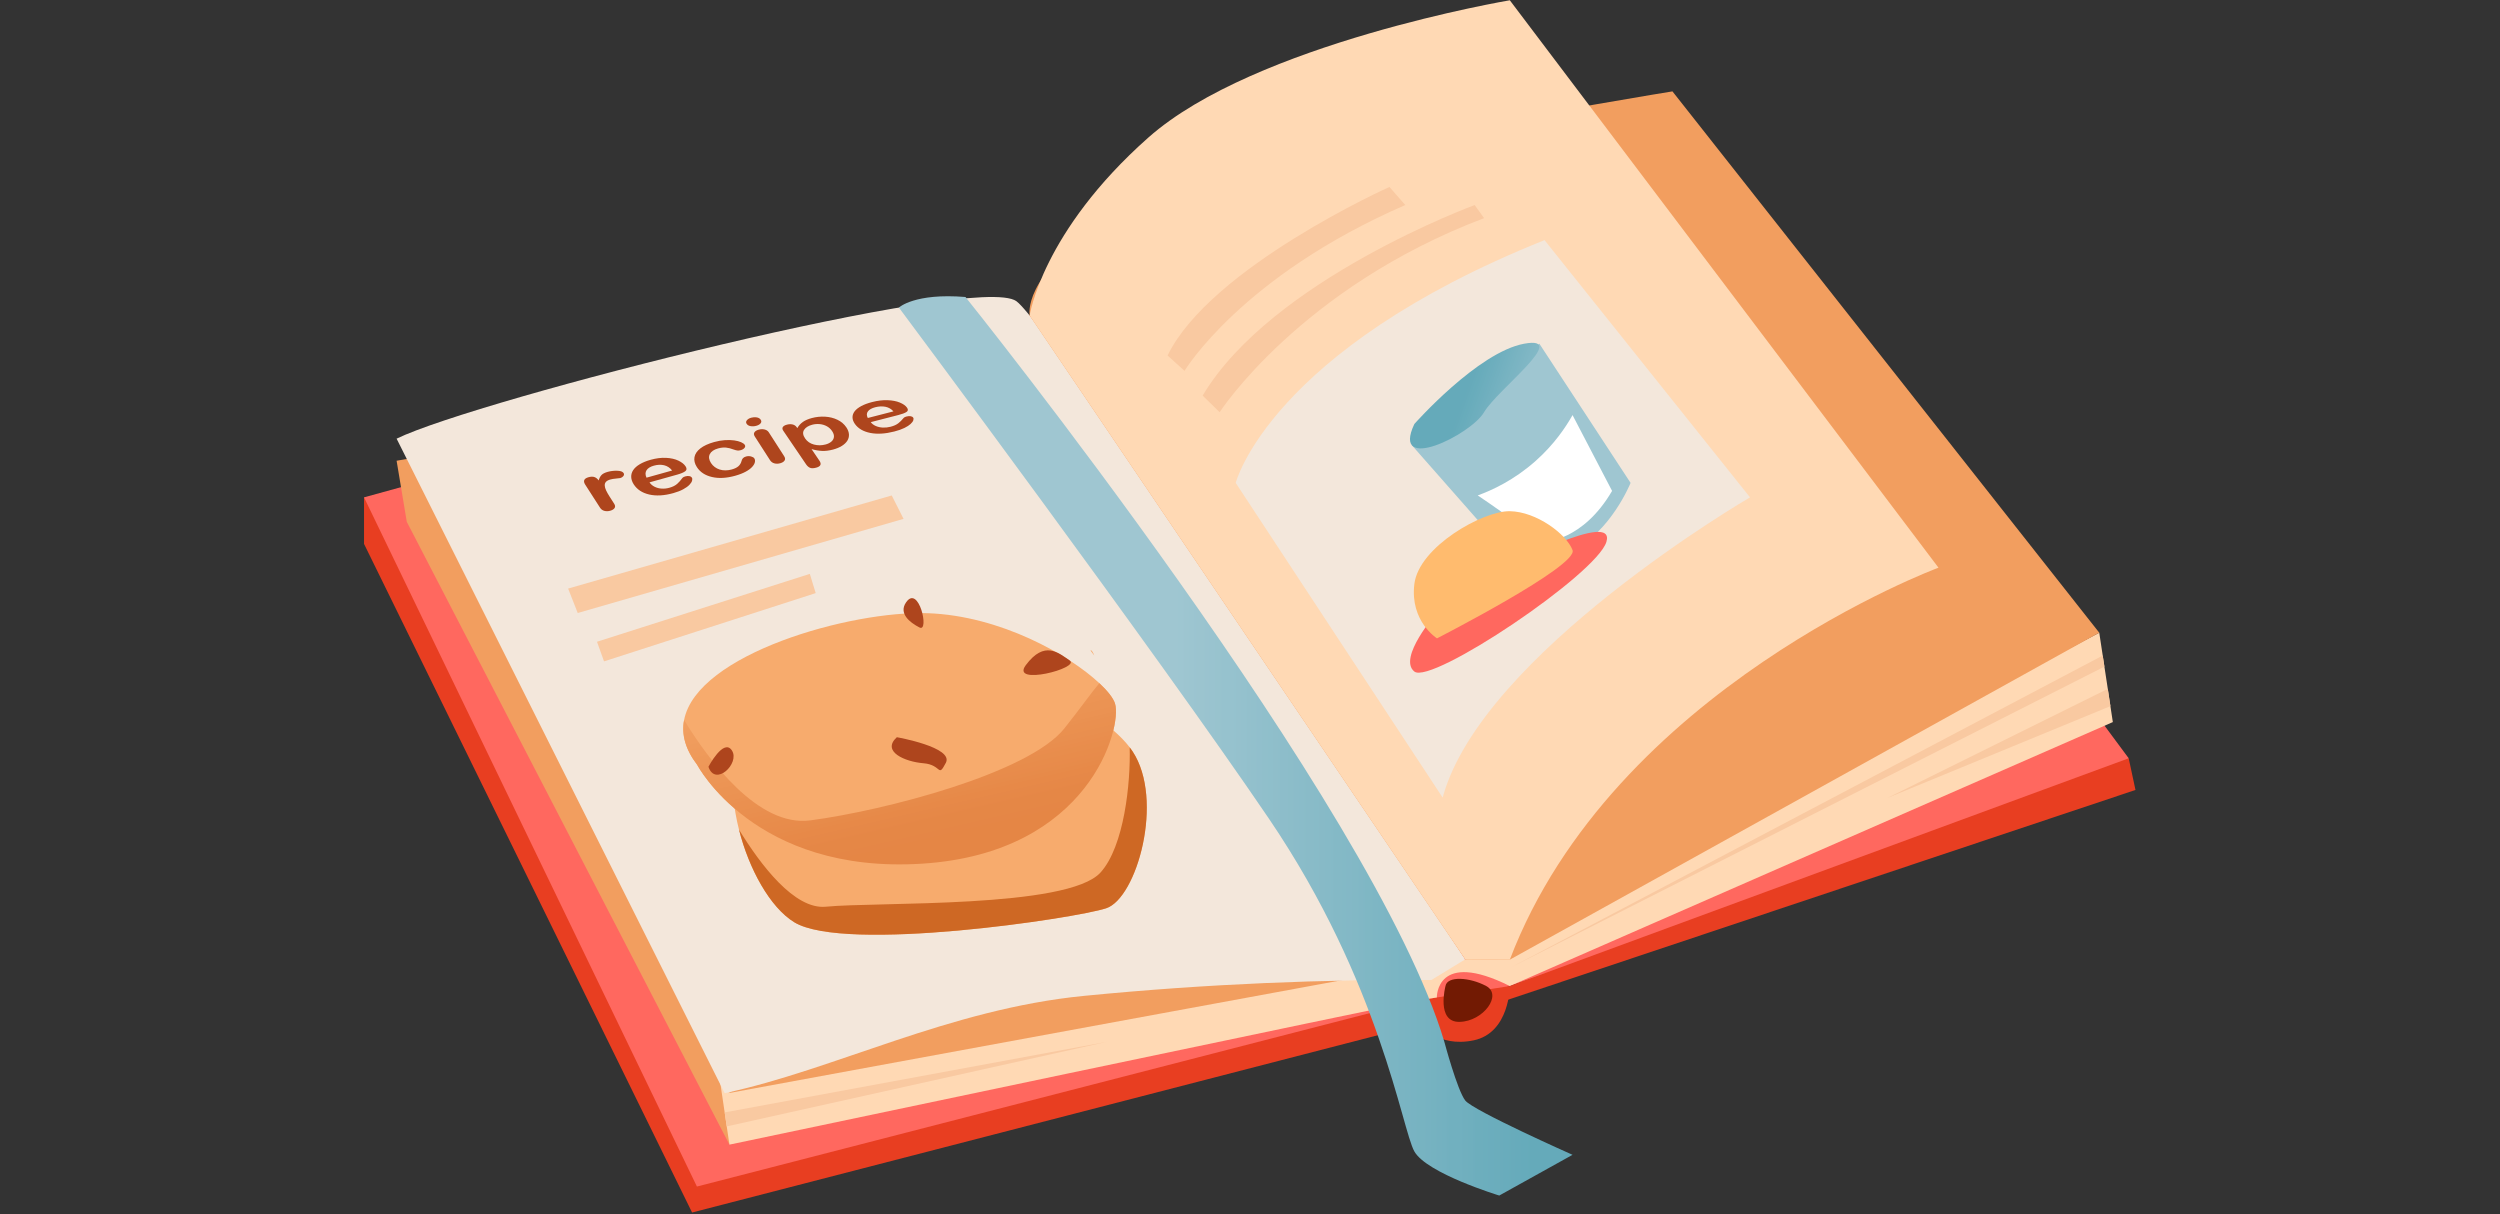 <svg xmlns="http://www.w3.org/2000/svg" xmlns:xlink="http://www.w3.org/1999/xlink" width="1050" zoomAndPan="magnify" viewBox="0 0 787.5 382.5" height="510" preserveAspectRatio="xMidYMid meet" version="1.0"><rect x="0" y="0" width="787.5" height="382.5" fill="#333333" stroke="none"/><defs><clipPath id="ef79d6abdb"><path d="M 114.668 156.633 L 447.73 156.633 L 447.73 381.941 L 114.668 381.941 Z M 114.668 156.633 " clip-rule="nonzero"/></clipPath><clipPath id="997e8b021e"><path d="M 114.668 100 L 448 100 L 448 374 L 114.668 374 Z M 114.668 100 " clip-rule="nonzero"/></clipPath><clipPath id="a40904ceb5"><path d="M 472.191 238.434 L 672.676 238.434 L 672.676 316 L 472.191 316 Z M 472.191 238.434 " clip-rule="nonzero"/></clipPath><clipPath id="bc2731e420"><path d="M 283.152 93.168 L 495.352 93.168 L 495.352 376.594 L 283.152 376.594 Z M 283.152 93.168 " clip-rule="nonzero"/></clipPath><clipPath id="7207362d71"><path d="M 304.125 93.555 C 304.125 93.555 433.039 254.102 454.969 328.176 C 454.969 328.176 459.047 343.453 461.555 346.66 C 464.062 349.867 495.352 363.766 495.352 363.766 L 472.266 376.594 C 472.266 376.594 449.441 369.645 445.52 362.695 C 441.598 355.746 434.91 309.773 399.738 257.922 C 364.57 206.07 283.152 96.883 283.152 96.883 C 283.152 96.883 288.078 92.227 304.125 93.555 Z M 304.125 93.555 " clip-rule="nonzero"/></clipPath><clipPath id="29554cc85f"><path d="M 304.125 93.555 C 304.125 93.555 433.039 254.102 454.969 328.176 C 454.969 328.176 459.047 343.453 461.555 346.66 C 464.062 349.867 495.352 363.766 495.352 363.766 L 472.266 376.594 C 472.266 376.594 449.441 369.645 445.52 362.695 C 441.598 355.746 434.91 309.773 399.738 257.922 C 364.57 206.07 283.152 96.883 283.152 96.883 C 283.152 96.883 288.078 92.227 304.125 93.555 " clip-rule="nonzero"/></clipPath><linearGradient x1="-0" gradientTransform="matrix(212.204, 0, 0, 212.066, 283.151, 234.955)" y1="0" x2="1" gradientUnits="userSpaceOnUse" y2="0" id="92520bf386"><stop stop-opacity="1" stop-color="rgb(62.399%, 77.599%, 81.999%)" offset="0"/><stop stop-opacity="1" stop-color="rgb(62.399%, 77.599%, 81.999%)" offset="0.25"/><stop stop-opacity="1" stop-color="rgb(62.399%, 77.599%, 81.999%)" offset="0.375"/><stop stop-opacity="1" stop-color="rgb(62.393%, 77.599%, 81.999%)" offset="0.406"/><stop stop-opacity="1" stop-color="rgb(62.192%, 77.597%, 81.998%)" offset="0.414"/><stop stop-opacity="1" stop-color="rgb(61.801%, 77.451%, 81.801%)" offset="0.422"/><stop stop-opacity="1" stop-color="rgb(61.411%, 77.301%, 81.602%)" offset="0.43"/><stop stop-opacity="1" stop-color="rgb(61.02%, 77.112%, 81.599%)" offset="0.438"/><stop stop-opacity="1" stop-color="rgb(60.803%, 76.904%, 81.4%)" offset="0.441"/><stop stop-opacity="1" stop-color="rgb(60.783%, 76.884%, 81.2%)" offset="0.445"/><stop stop-opacity="1" stop-color="rgb(60.588%, 76.692%, 81.2%)" offset="0.453"/><stop stop-opacity="1" stop-color="rgb(60.197%, 76.5%, 81.2%)" offset="0.461"/><stop stop-opacity="1" stop-color="rgb(59.807%, 76.5%, 81.006%)" offset="0.469"/><stop stop-opacity="1" stop-color="rgb(59.416%, 76.311%, 80.806%)" offset="0.477"/><stop stop-opacity="1" stop-color="rgb(59%, 76.1%, 80.789%)" offset="0.48"/><stop stop-opacity="1" stop-color="rgb(58.78%, 76.08%, 80.78%)" offset="0.484"/><stop stop-opacity="1" stop-color="rgb(58.589%, 75.89%, 80.589%)" offset="0.5"/><stop stop-opacity="1" stop-color="rgb(58.205%, 75.699%, 80.399%)" offset="0.508"/><stop stop-opacity="1" stop-color="rgb(57.814%, 75.508%, 80.208%)" offset="0.516"/><stop stop-opacity="1" stop-color="rgb(57.448%, 75.298%, 80.008%)" offset="0.523"/><stop stop-opacity="1" stop-color="rgb(57.082%, 75.089%, 79.993%)" offset="0.531"/><stop stop-opacity="1" stop-color="rgb(56.691%, 74.899%, 79.793%)" offset="0.539"/><stop stop-opacity="1" stop-color="rgb(56.3%, 74.899%, 79.599%)" offset="0.547"/><stop stop-opacity="1" stop-color="rgb(56.102%, 74.707%, 79.407%)" offset="0.555"/><stop stop-opacity="1" stop-color="rgb(55.911%, 74.507%, 79.207%)" offset="0.562"/><stop stop-opacity="1" stop-color="rgb(55.504%, 74.3%, 79.192%)" offset="0.566"/><stop stop-opacity="1" stop-color="rgb(55.284%, 74.1%, 79.184%)" offset="0.57"/><stop stop-opacity="1" stop-color="rgb(55.089%, 74.097%, 78.992%)" offset="0.578"/><stop stop-opacity="1" stop-color="rgb(54.698%, 73.898%, 78.799%)" offset="0.586"/><stop stop-opacity="1" stop-color="rgb(54.308%, 73.701%, 78.799%)" offset="0.594"/><stop stop-opacity="1" stop-color="rgb(53.917%, 73.7%, 78.61%)" offset="0.602"/><stop stop-opacity="1" stop-color="rgb(53.7%, 73.499%, 78.41%)" offset="0.605"/><stop stop-opacity="1" stop-color="rgb(53.68%, 73.299%, 78.4%)" offset="0.609"/><stop stop-opacity="1" stop-color="rgb(53.485%, 73.294%, 78.395%)" offset="0.617"/><stop stop-opacity="1" stop-color="rgb(53.094%, 73.094%, 78.195%)" offset="0.625"/><stop stop-opacity="1" stop-color="rgb(52.704%, 72.899%, 78%)" offset="0.633"/><stop stop-opacity="1" stop-color="rgb(52.361%, 72.899%, 78%)" offset="0.641"/><stop stop-opacity="1" stop-color="rgb(51.996%, 72.699%, 77.798%)" offset="0.645"/><stop stop-opacity="1" stop-color="rgb(51.778%, 72.499%, 77.599%)" offset="0.648"/><stop stop-opacity="1" stop-color="rgb(51.588%, 72.495%, 77.599%)" offset="0.656"/><stop stop-opacity="1" stop-color="rgb(51.398%, 72.343%, 77.597%)" offset="0.664"/><stop stop-opacity="1" stop-color="rgb(51.201%, 72.198%, 77.451%)" offset="0.672"/><stop stop-opacity="1" stop-color="rgb(50.81%, 72.006%, 77.301%)" offset="0.68"/><stop stop-opacity="1" stop-color="rgb(50.42%, 71.806%, 77.299%)" offset="0.688"/><stop stop-opacity="1" stop-color="rgb(50.003%, 71.791%, 77.1%)" offset="0.691"/><stop stop-opacity="1" stop-color="rgb(49.783%, 71.783%, 76.9%)" offset="0.695"/><stop stop-opacity="1" stop-color="rgb(49.588%, 71.591%, 76.9%)" offset="0.703"/><stop stop-opacity="1" stop-color="rgb(49.197%, 71.399%, 76.9%)" offset="0.711"/><stop stop-opacity="1" stop-color="rgb(49.001%, 71.205%, 76.706%)" offset="0.719"/><stop stop-opacity="1" stop-color="rgb(48.81%, 71.005%, 76.506%)" offset="0.727"/><stop stop-opacity="1" stop-color="rgb(48.401%, 70.99%, 76.489%)" offset="0.73"/><stop stop-opacity="1" stop-color="rgb(48.181%, 70.981%, 76.48%)" offset="0.734"/><stop stop-opacity="1" stop-color="rgb(47.986%, 70.79%, 76.289%)" offset="0.742"/><stop stop-opacity="1" stop-color="rgb(47.646%, 70.599%, 76.099%)" offset="0.75"/><stop stop-opacity="1" stop-color="rgb(47.304%, 70.404%, 76.099%)" offset="0.758"/><stop stop-opacity="1" stop-color="rgb(46.913%, 70.204%, 75.908%)" offset="0.766"/><stop stop-opacity="1" stop-color="rgb(46.698%, 70.189%, 75.708%)" offset="0.773"/><stop stop-opacity="1" stop-color="rgb(46.483%, 69.989%, 75.693%)" offset="0.781"/><stop stop-opacity="1" stop-color="rgb(46.092%, 69.798%, 75.493%)" offset="0.789"/><stop stop-opacity="1" stop-color="rgb(45.702%, 69.601%, 75.299%)" offset="0.797"/><stop stop-opacity="1" stop-color="rgb(45.311%, 69.402%, 75.299%)" offset="0.805"/><stop stop-opacity="1" stop-color="rgb(44.92%, 69.211%, 75.111%)" offset="0.812"/><stop stop-opacity="1" stop-color="rgb(44.511%, 69.011%, 74.911%)" offset="0.816"/><stop stop-opacity="1" stop-color="rgb(44.299%, 68.999%, 74.899%)" offset="0.82"/><stop stop-opacity="1" stop-color="rgb(44.296%, 68.996%, 74.896%)" offset="0.828"/><stop stop-opacity="1" stop-color="rgb(44.098%, 68.797%, 74.698%)" offset="0.836"/><stop stop-opacity="1" stop-color="rgb(43.707%, 68.6%, 74.501%)" offset="0.844"/><stop stop-opacity="1" stop-color="rgb(43.317%, 68.41%, 74.5%)" offset="0.852"/><stop stop-opacity="1" stop-color="rgb(42.903%, 68.21%, 74.3%)" offset="0.855"/><stop stop-opacity="1" stop-color="rgb(42.685%, 68.199%, 74.1%)" offset="0.859"/><stop stop-opacity="1" stop-color="rgb(42.537%, 68.195%, 74.1%)" offset="0.867"/><stop stop-opacity="1" stop-color="rgb(42.195%, 67.995%, 74.1%)" offset="0.875"/><stop stop-opacity="1" stop-color="rgb(42%, 67.799%, 73.904%)" offset="0.883"/><stop stop-opacity="1" stop-color="rgb(41.809%, 67.656%, 73.705%)" offset="0.891"/><stop stop-opacity="1" stop-color="rgb(41.397%, 67.496%, 73.688%)" offset="0.895"/><stop stop-opacity="1" stop-color="rgb(41.177%, 67.477%, 73.677%)" offset="0.898"/><stop stop-opacity="1" stop-color="rgb(40.982%, 67.288%, 73.488%)" offset="0.906"/><stop stop-opacity="1" stop-color="rgb(40.591%, 67.099%, 73.299%)" offset="0.914"/><stop stop-opacity="1" stop-color="rgb(40.201%, 67.099%, 73.299%)" offset="0.922"/><stop stop-opacity="1" stop-color="rgb(39.906%, 67.003%, 73.203%)" offset="0.93"/><stop stop-opacity="1" stop-color="rgb(39.709%, 66.809%, 73.01%)" offset="0.938"/><stop stop-opacity="1" stop-color="rgb(39.606%, 66.705%, 72.905%)" offset="1"/></linearGradient><clipPath id="f917453946"><path d="M 215 215 L 351.762 215 L 351.762 272.754 L 215 272.754 Z M 215 215 " clip-rule="nonzero"/></clipPath><clipPath id="2f2009a971"><path d="M 290.492 272.055 C 237.668 275.438 219.629 240.938 219.629 240.938 C 215.801 235.953 214.645 231.219 215.492 226.801 C 223.156 239.355 238.738 260.609 255.266 258.418 C 278.582 255.336 324.039 243.551 335.262 229.465 C 340.238 223.219 343.672 218.309 346.289 215.203 C 349.004 217.742 350.73 219.996 351.234 221.637 C 353.5 229.031 343.316 268.672 290.492 272.055 Z M 290.492 272.055 " clip-rule="nonzero"/></clipPath><clipPath id="edef9c08e3"><path d="M 290.492 272.055 C 237.668 275.438 219.629 240.938 219.629 240.938 C 215.801 235.953 214.645 231.219 215.492 226.801 C 223.156 239.355 238.738 260.609 255.266 258.418 C 278.582 255.336 324.039 243.551 335.262 229.465 C 340.238 223.219 343.672 218.309 346.289 215.203 C 349.004 217.742 350.73 219.996 351.234 221.637 C 353.5 229.031 343.316 268.672 290.492 272.055 " clip-rule="nonzero"/></clipPath><clipPath id="1bf373e225"><path d="M 346.328 184.488 L 201.305 218.312 L 221.82 306.152 L 366.844 272.328 Z M 346.328 184.488 " clip-rule="nonzero"/></clipPath><linearGradient x1="0.491" gradientTransform="matrix(31.182, 133.519, -133.606, 31.162, 261.948, 135.15)" y1="0" x2="1.126" gradientUnits="userSpaceOnUse" y2="0" id="4b597cfc54"><stop stop-opacity="1" stop-color="rgb(95.699%, 64.677%, 39.999%)" offset="0"/><stop stop-opacity="1" stop-color="rgb(95.699%, 64.488%, 39.999%)" offset="0.016"/><stop stop-opacity="1" stop-color="rgb(95.598%, 64.299%, 39.899%)" offset="0.023"/><stop stop-opacity="1" stop-color="rgb(95.398%, 64.297%, 39.697%)" offset="0.031"/><stop stop-opacity="1" stop-color="rgb(95.299%, 64.108%, 39.409%)" offset="0.047"/><stop stop-opacity="1" stop-color="rgb(95.299%, 63.731%, 39.209%)" offset="0.062"/><stop stop-opacity="1" stop-color="rgb(95.12%, 63.521%, 39.021%)" offset="0.078"/><stop stop-opacity="1" stop-color="rgb(94.92%, 63.332%, 38.652%)" offset="0.094"/><stop stop-opacity="1" stop-color="rgb(94.899%, 63.065%, 38.364%)" offset="0.102"/><stop stop-opacity="1" stop-color="rgb(94.899%, 62.866%, 38.165%)" offset="0.109"/><stop stop-opacity="1" stop-color="rgb(94.74%, 62.613%, 37.874%)" offset="0.125"/><stop stop-opacity="1" stop-color="rgb(94.54%, 62.286%, 37.532%)" offset="0.156"/><stop stop-opacity="1" stop-color="rgb(94.362%, 61.919%, 37.204%)" offset="0.172"/><stop stop-opacity="1" stop-color="rgb(94.162%, 61.662%, 36.838%)" offset="0.188"/><stop stop-opacity="1" stop-color="rgb(94.099%, 61.478%, 36.574%)" offset="0.203"/><stop stop-opacity="1" stop-color="rgb(93.985%, 61.163%, 36.385%)" offset="0.219"/><stop stop-opacity="1" stop-color="rgb(93.785%, 60.875%, 36.174%)" offset="0.227"/><stop stop-opacity="1" stop-color="rgb(93.7%, 60.68%, 35.979%)" offset="0.234"/><stop stop-opacity="1" stop-color="rgb(93.7%, 60.489%, 35.684%)" offset="0.25"/><stop stop-opacity="1" stop-color="rgb(93.607%, 60.306%, 35.301%)" offset="0.266"/><stop stop-opacity="1" stop-color="rgb(93.407%, 60.019%, 35.007%)" offset="0.281"/><stop stop-opacity="1" stop-color="rgb(93.3%, 59.724%, 34.9%)" offset="0.289"/><stop stop-opacity="1" stop-color="rgb(93.3%, 59.528%, 34.816%)" offset="0.297"/><stop stop-opacity="1" stop-color="rgb(93.228%, 59.315%, 34.544%)" offset="0.312"/><stop stop-opacity="1" stop-color="rgb(93.027%, 59.135%, 34.163%)" offset="0.328"/><stop stop-opacity="1" stop-color="rgb(92.899%, 58.971%, 33.87%)" offset="0.336"/><stop stop-opacity="1" stop-color="rgb(92.838%, 58.772%, 33.734%)" offset="0.344"/><stop stop-opacity="1" stop-color="rgb(92.638%, 58.537%, 33.646%)" offset="0.359"/><stop stop-opacity="1" stop-color="rgb(92.499%, 58.4%, 33.492%)" offset="0.367"/><stop stop-opacity="1" stop-color="rgb(92.499%, 58.348%, 33.293%)" offset="0.375"/><stop stop-opacity="1" stop-color="rgb(92.468%, 58.107%, 33.008%)" offset="0.391"/><stop stop-opacity="1" stop-color="rgb(92.319%, 57.736%, 32.637%)" offset="0.406"/><stop stop-opacity="1" stop-color="rgb(92.181%, 57.408%, 32.307%)" offset="0.438"/><stop stop-opacity="1" stop-color="rgb(91.982%, 57.074%, 31.973%)" offset="0.453"/><stop stop-opacity="1" stop-color="rgb(91.8%, 56.784%, 31.683%)" offset="0.461"/><stop stop-opacity="1" stop-color="rgb(91.8%, 56.59%, 31.482%)" offset="0.469"/><stop stop-opacity="1" stop-color="rgb(91.8%, 56.499%, 31.194%)" offset="0.484"/><stop stop-opacity="1" stop-color="rgb(91.702%, 56.401%, 31.003%)" offset="0.492"/><stop stop-opacity="1" stop-color="rgb(91.504%, 56.204%, 31%)" offset="0.5"/><stop stop-opacity="1" stop-color="rgb(91.4%, 55.914%, 30.812%)" offset="0.516"/><stop stop-opacity="1" stop-color="rgb(91.399%, 55.537%, 30.437%)" offset="0.531"/><stop stop-opacity="1" stop-color="rgb(91.324%, 55.324%, 30.15%)" offset="0.539"/><stop stop-opacity="1" stop-color="rgb(91.15%, 55.299%, 29.95%)" offset="0.547"/><stop stop-opacity="1" stop-color="rgb(91.023%, 55.135%, 29.659%)" offset="0.562"/><stop stop-opacity="1" stop-color="rgb(90.999%, 54.781%, 29.434%)" offset="0.578"/><stop stop-opacity="1" stop-color="rgb(90.846%, 54.546%, 29.247%)" offset="0.594"/><stop stop-opacity="1" stop-color="rgb(90.646%, 54.356%, 28.903%)" offset="0.609"/><stop stop-opacity="1" stop-color="rgb(90.599%, 54.115%, 28.615%)" offset="0.617"/><stop stop-opacity="1" stop-color="rgb(90.599%, 53.918%, 28.418%)" offset="0.625"/><stop stop-opacity="1" stop-color="rgb(90.465%, 53.625%, 28.258%)" offset="0.641"/><stop stop-opacity="1" stop-color="rgb(90.265%, 53.366%, 28.078%)" offset="0.656"/><stop stop-opacity="1" stop-color="rgb(90.08%, 53.181%, 27.789%)" offset="0.672"/><stop stop-opacity="1" stop-color="rgb(89.88%, 52.925%, 27.505%)" offset="0.688"/><stop stop-opacity="1" stop-color="rgb(89.799%, 52.643%, 27.243%)" offset="0.75"/><stop stop-opacity="1" stop-color="rgb(89.799%, 52.499%, 27.1%)" offset="1"/></linearGradient><clipPath id="fdcd719641"><path d="M 444.438 108.211 L 514 108.211 L 514 179 L 444.438 179 Z M 444.438 108.211 " clip-rule="nonzero"/></clipPath><clipPath id="fe8a107cfe"><path d="M 513.633 152.113 C 513.633 152.113 507.387 167.582 495.355 173.281 C 483.32 178.988 478.684 178.805 478.684 178.805 L 463.422 161.473 L 444.75 140.262 L 475.594 114.836 L 484.902 108.266 L 503.203 136.195 Z M 513.633 152.113 " clip-rule="nonzero"/></clipPath><clipPath id="fdb39ac4e3"><path d="M 513.633 152.113 C 513.633 152.113 507.387 167.582 495.355 173.281 C 483.32 178.988 478.684 178.805 478.684 178.805 L 463.422 161.473 L 444.75 140.262 L 475.594 114.836 L 484.902 108.266 L 503.203 136.195 L 513.633 152.113 " clip-rule="nonzero"/></clipPath><clipPath id="780d295de3"><path d="M 444 107.742 L 485 107.742 L 485 141.59 L 444 141.59 Z M 444 107.742 " clip-rule="nonzero"/></clipPath><clipPath id="adf4a95ef0"><path d="M 445.52 133.562 C 445.52 133.562 465.488 110.965 480.109 108.27 C 494.73 105.574 471.625 122.75 467.484 129.844 C 463.352 136.934 438.031 149.438 445.52 133.562 Z M 445.52 133.562 " clip-rule="nonzero"/></clipPath><clipPath id="9c4e358d9d"><path d="M 445.52 133.562 C 445.52 133.562 465.488 110.965 480.109 108.27 C 494.73 105.574 471.625 122.75 467.484 129.844 C 463.352 136.934 438.031 149.438 445.52 133.562 " clip-rule="nonzero"/></clipPath><clipPath id="3560e2f0f3"><path d="M 488.379 167.305 L 508.57 110.484 L 444.379 87.703 L 424.188 144.523 Z M 488.379 167.305 " clip-rule="nonzero"/></clipPath><linearGradient x1="0.478" gradientTransform="matrix(-57.235, -20.313, 20.326, -57.198, 515.825, 142.637)" y1="0" x2="1.307" gradientUnits="userSpaceOnUse" y2="0" id="a4ccc79c71"><stop stop-opacity="1" stop-color="rgb(59.398%, 76.099%, 80.8%)" offset="0"/><stop stop-opacity="1" stop-color="rgb(59.253%, 76.053%, 80.754%)" offset="0.008"/><stop stop-opacity="1" stop-color="rgb(58.965%, 75.864%, 80.563%)" offset="0.016"/><stop stop-opacity="1" stop-color="rgb(58.675%, 75.71%, 80.409%)" offset="0.023"/><stop stop-opacity="1" stop-color="rgb(58.376%, 75.699%, 80.399%)" offset="0.031"/><stop stop-opacity="1" stop-color="rgb(58.061%, 75.65%, 80.351%)" offset="0.039"/><stop stop-opacity="1" stop-color="rgb(57.759%, 75.458%, 80.159%)" offset="0.047"/><stop stop-opacity="1" stop-color="rgb(57.504%, 75.307%, 80.006%)" offset="0.055"/><stop stop-opacity="1" stop-color="rgb(57.265%, 75.218%, 79.918%)" offset="0.062"/><stop stop-opacity="1" stop-color="rgb(56.992%, 75.018%, 79.718%)" offset="0.07"/><stop stop-opacity="1" stop-color="rgb(56.703%, 74.899%, 79.599%)" offset="0.078"/><stop stop-opacity="1" stop-color="rgb(56.398%, 74.768%, 79.599%)" offset="0.086"/><stop stop-opacity="1" stop-color="rgb(56.084%, 74.568%, 79.515%)" offset="0.094"/><stop stop-opacity="1" stop-color="rgb(55.786%, 74.471%, 79.315%)" offset="0.102"/><stop stop-opacity="1" stop-color="rgb(55.498%, 74.298%, 79.199%)" offset="0.109"/><stop stop-opacity="1" stop-color="rgb(55.209%, 74.126%, 79.082%)" offset="0.117"/><stop stop-opacity="1" stop-color="rgb(54.919%, 74.037%, 78.882%)" offset="0.125"/><stop stop-opacity="1" stop-color="rgb(54.631%, 73.837%, 78.799%)" offset="0.133"/><stop stop-opacity="1" stop-color="rgb(54.32%, 73.7%, 78.799%)" offset="0.141"/><stop stop-opacity="1" stop-color="rgb(54.007%, 73.579%, 78.679%)" offset="0.148"/><stop stop-opacity="1" stop-color="rgb(53.714%, 73.38%, 78.479%)" offset="0.156"/><stop stop-opacity="1" stop-color="rgb(53.426%, 73.289%, 78.4%)" offset="0.164"/><stop stop-opacity="1" stop-color="rgb(53.137%, 73.137%, 78.4%)" offset="0.172"/><stop stop-opacity="1" stop-color="rgb(52.849%, 72.946%, 78.302%)" offset="0.18"/><stop stop-opacity="1" stop-color="rgb(52.57%, 72.899%, 78.102%)" offset="0.188"/><stop stop-opacity="1" stop-color="rgb(52.328%, 72.899%, 78%)" offset="0.195"/><stop stop-opacity="1" stop-color="rgb(52.06%, 72.749%, 77.85%)" offset="0.203"/><stop stop-opacity="1" stop-color="rgb(51.749%, 72.549%, 77.649%)" offset="0.211"/><stop stop-opacity="1" stop-color="rgb(51.454%, 72.466%, 77.599%)" offset="0.219"/><stop stop-opacity="1" stop-color="rgb(51.166%, 72.324%, 77.599%)" offset="0.227"/><stop stop-opacity="1" stop-color="rgb(50.876%, 72.206%, 77.498%)" offset="0.234"/><stop stop-opacity="1" stop-color="rgb(50.587%, 72.121%, 77.348%)" offset="0.242"/><stop stop-opacity="1" stop-color="rgb(50.296%, 71.921%, 77.299%)" offset="0.25"/><stop stop-opacity="1" stop-color="rgb(49.973%, 71.663%, 77.162%)" offset="0.266"/><stop stop-opacity="1" stop-color="rgb(49.718%, 71.463%, 76.962%)" offset="0.273"/><stop stop-opacity="1" stop-color="rgb(49.493%, 71.373%, 76.874%)" offset="0.281"/><stop stop-opacity="1" stop-color="rgb(49.205%, 71.204%, 76.704%)" offset="0.289"/><stop stop-opacity="1" stop-color="rgb(48.915%, 71.03%, 76.53%)" offset="0.297"/><stop stop-opacity="1" stop-color="rgb(48.619%, 70.932%, 76.5%)" offset="0.305"/><stop stop-opacity="1" stop-color="rgb(48.305%, 70.732%, 76.471%)" offset="0.312"/><stop stop-opacity="1" stop-color="rgb(48%, 70.599%, 76.299%)" offset="0.32"/><stop stop-opacity="1" stop-color="rgb(47.739%, 70.599%, 76.126%)" offset="0.328"/><stop stop-opacity="1" stop-color="rgb(47.501%, 70.538%, 76.038%)" offset="0.336"/><stop stop-opacity="1" stop-color="rgb(47.232%, 70.338%, 75.838%)" offset="0.344"/><stop stop-opacity="1" stop-color="rgb(46.944%, 70.2%, 75.699%)" offset="0.352"/><stop stop-opacity="1" stop-color="rgb(46.655%, 70.105%, 75.699%)" offset="0.359"/><stop stop-opacity="1" stop-color="rgb(46.361%, 69.905%, 75.655%)" offset="0.367"/><stop stop-opacity="1" stop-color="rgb(46.046%, 69.791%, 75.455%)" offset="0.375"/><stop stop-opacity="1" stop-color="rgb(45.738%, 69.638%, 75.299%)" offset="0.383"/><stop stop-opacity="1" stop-color="rgb(45.45%, 69.446%, 75.299%)" offset="0.391"/><stop stop-opacity="1" stop-color="rgb(45.16%, 69.357%, 75.258%)" offset="0.398"/><stop stop-opacity="1" stop-color="rgb(44.872%, 69.171%, 75.072%)" offset="0.406"/><stop stop-opacity="1" stop-color="rgb(44.583%, 69.012%, 74.913%)" offset="0.414"/><stop stop-opacity="1" stop-color="rgb(44.284%, 68.913%, 74.814%)" offset="0.422"/><stop stop-opacity="1" stop-color="rgb(43.97%, 68.713%, 74.614%)" offset="0.43"/><stop stop-opacity="1" stop-color="rgb(43.666%, 68.599%, 74.5%)" offset="0.438"/><stop stop-opacity="1" stop-color="rgb(43.378%, 68.466%, 74.5%)" offset="0.445"/><stop stop-opacity="1" stop-color="rgb(43.089%, 68.266%, 74.422%)" offset="0.453"/><stop stop-opacity="1" stop-color="rgb(42.805%, 68.199%, 74.222%)" offset="0.461"/><stop stop-opacity="1" stop-color="rgb(42.558%, 68.199%, 74.1%)" offset="0.469"/><stop stop-opacity="1" stop-color="rgb(42.297%, 68.073%, 73.973%)" offset="0.477"/><stop stop-opacity="1" stop-color="rgb(41.992%, 67.873%, 73.773%)" offset="0.484"/><stop stop-opacity="1" stop-color="rgb(41.695%, 67.781%, 73.7%)" offset="0.492"/><stop stop-opacity="1" stop-color="rgb(41.406%, 67.654%, 73.7%)" offset="0.5"/><stop stop-opacity="1" stop-color="rgb(41.116%, 67.522%, 73.586%)" offset="0.508"/><stop stop-opacity="1" stop-color="rgb(40.828%, 67.441%, 73.386%)" offset="0.516"/><stop stop-opacity="1" stop-color="rgb(40.541%, 67.241%, 73.299%)" offset="0.531"/><stop stop-opacity="1" stop-color="rgb(40.295%, 66.995%, 73.195%)" offset="0.539"/><stop stop-opacity="1" stop-color="rgb(40.034%, 66.795%, 72.995%)" offset="0.547"/><stop stop-opacity="1" stop-color="rgb(39.738%, 66.699%, 72.899%)" offset="0.562"/><stop stop-opacity="1" stop-color="rgb(39.6%, 66.699%, 72.899%)" offset="0.625"/><stop stop-opacity="1" stop-color="rgb(39.6%, 66.699%, 72.899%)" offset="0.75"/><stop stop-opacity="1" stop-color="rgb(39.6%, 66.699%, 72.899%)" offset="1"/></linearGradient></defs><path fill="#ff685f" d="M 663.051 246.34 L 670.539 238.855 L 521.832 38.219 L 320.172 100.68 L 450.691 319.391 L 475.594 310.605 L 663.051 246.34 " fill-opacity="1" fill-rule="nonzero"/><g clip-path="url(#ef79d6abdb)"><path fill="#e83e21" d="M 114.668 156.664 L 114.668 171.324 L 218.004 381.941 L 447.516 322.605 L 447.516 314.996 L 114.668 156.664 " fill-opacity="1" fill-rule="nonzero"/></g><g clip-path="url(#997e8b021e)"><path fill="#ff685f" d="M 219.531 373.762 L 447.516 314.996 L 317.953 100.68 L 114.668 156.664 L 219.531 373.762 " fill-opacity="1" fill-rule="nonzero"/></g><path fill="#f29e5f" d="M 143.117 141.922 L 124.93 145.133 L 128.141 164.375 L 229.773 360.559 L 232.98 328.176 L 143.117 141.922 " fill-opacity="1" fill-rule="nonzero"/><path fill="#e83e21" d="M 447.516 320.824 L 447.516 322.605 C 447.516 322.605 452.77 330.086 464.184 327.711 C 475.594 325.336 475.594 310.605 475.594 310.605 L 447.516 314.996 L 447.516 320.824 " fill-opacity="1" fill-rule="nonzero"/><path fill="#ffd9b4" d="M 225.492 331.691 L 229.773 360.559 C 229.773 360.559 442.43 315.793 447.516 314.996 C 452.602 314.199 452.602 314.199 452.602 314.199 C 452.602 314.199 452.293 298.965 475.594 310.605 L 665.543 227.453 L 661.266 199.301 L 467.984 300.867 C 467.984 300.867 464.418 301.488 460.719 302.379 C 456.105 303.492 453.004 305.328 452.652 305.496 C 438.023 312.652 347.691 291.125 347.691 291.125 C 322.691 285.168 283.766 287.902 225.492 331.691 " fill-opacity="1" fill-rule="nonzero"/><g clip-path="url(#a40904ceb5)"><path fill="#e83e21" d="M 472.266 315.832 L 475.594 310.605 L 670.539 238.855 L 672.676 248.836 L 472.266 315.832 " fill-opacity="1" fill-rule="nonzero"/></g><path fill="#f29e5f" d="M 229.418 344.344 L 426.961 307.973 C 426.961 307.973 338.945 311.617 337.316 310.605 C 335.684 309.598 272.922 318.676 271.676 319.391 C 270.426 320.109 229.418 344.344 229.418 344.344 " fill-opacity="1" fill-rule="nonzero"/><path fill="#f3e7db" d="M 461.555 302.184 C 461.555 302.184 332.477 103.969 320.172 94.883 C 307.871 85.793 150.074 125.887 124.93 138.18 L 228.27 344.344 C 262.844 336.977 298.91 317.875 341.508 313.695 C 381.004 309.82 417.664 308.484 450.867 308.707 C 454.43 306.531 457.992 304.355 461.555 302.184 " fill-opacity="1" fill-rule="nonzero"/><path fill="#f29e5f" d="M 324.348 99.387 C 324.348 99.387 321.777 87.02 347.453 70.281 C 373.129 53.543 526.824 28.785 526.824 28.785 L 661.266 199.301 L 475.594 302.293 L 461.555 302.184 L 324.348 99.387 " fill-opacity="1" fill-rule="nonzero"/><path fill="#ffd9b4" d="M 324.348 99.387 C 324.348 99.387 328.195 73.047 361.719 43.34 C 395.238 13.629 475.594 0.086 475.594 0.086 L 610.625 178.82 C 610.625 178.82 508.164 216.762 475.594 302.293 L 461.555 302.184 L 324.348 99.387 " fill-opacity="1" fill-rule="nonzero"/><g clip-path="url(#bc2731e420)"><g clip-path="url(#7207362d71)"><g clip-path="url(#29554cc85f)"><path fill="url(#92520bf386)" d="M 283.152 93.168 L 283.152 376.594 L 495.352 376.594 L 495.352 93.168 Z M 283.152 93.168 " fill-rule="nonzero"/></g></g></g><path fill="#f7ab6d" d="M 348.449 286.105 C 338.797 289.289 266.113 300.203 250.207 290.516 C 242.535 285.844 235.895 273.656 232.777 261.32 C 229.422 248.09 230.121 234.684 237.922 230.195 C 237.922 230.195 266.262 211.855 287.129 208.73 C 307.406 205.691 344.523 220.566 355.844 235.398 C 356.18 235.832 356.48 236.266 356.77 236.695 C 366.824 251.949 358.105 282.914 348.449 286.105 " fill-opacity="1" fill-rule="nonzero"/><path fill="#f7ab6d" d="M 344.695 206.492 C 343.691 205.25 343.27 204.613 343.707 204.848 C 344.008 205.008 344.344 205.586 344.695 206.492 " fill-opacity="1" fill-rule="nonzero"/><path fill="#ce6824" d="M 348.449 286.105 C 338.797 289.289 266.113 300.203 250.207 290.516 C 242.535 285.844 235.895 273.656 232.777 261.32 C 239.547 272.387 250.27 286.598 260.152 285.613 C 276.207 284.023 336.324 286.246 346.66 274.844 C 354.137 266.598 356.172 246.547 355.844 235.398 C 356.18 235.832 356.48 236.266 356.77 236.695 C 366.824 251.949 358.105 282.914 348.449 286.105 " fill-opacity="1" fill-rule="nonzero"/><path fill="#f7ab6d" d="M 290.492 272.055 C 237.668 275.438 219.629 240.938 219.629 240.938 C 215.801 235.953 214.645 231.219 215.492 226.801 C 219.484 205.977 268.078 192.258 292.34 193.16 C 315.223 194.008 336.781 206.305 346.289 215.203 C 349.004 217.742 350.73 219.996 351.234 221.637 C 353.5 229.031 343.316 268.672 290.492 272.055 " fill-opacity="1" fill-rule="nonzero"/><g clip-path="url(#f917453946)"><g clip-path="url(#2f2009a971)"><g clip-path="url(#edef9c08e3)"><g clip-path="url(#1bf373e225)"><path fill="url(#4b597cfc54)" d="M 344.691 184.922 L 202.121 218.176 L 221.941 303.035 L 364.508 269.781 Z M 344.691 184.922 " fill-rule="nonzero"/></g></g></g></g><path fill="#ae451d" d="M 223.156 241.535 C 223.156 241.535 227.969 232.375 230.562 236.41 C 233.156 240.453 225.324 247.953 223.156 241.535 " fill-opacity="1" fill-rule="nonzero"/><path fill="#ae451d" d="M 282.504 232.223 C 282.504 232.223 300.516 235.391 297.941 240.289 C 295.367 245.188 296.727 240.895 290.879 240.422 C 285.027 239.945 277.57 236.715 282.504 232.223 " fill-opacity="1" fill-rule="nonzero"/><path fill="#ae451d" d="M 323.109 209.547 C 329 201.621 333.422 205.629 336.938 208.039 C 340.453 210.449 318.199 216.164 323.109 209.547 " fill-opacity="1" fill-rule="nonzero"/><path fill="#ae451d" d="M 285.383 189.789 C 289.402 183.832 292.871 199.305 289.641 197.656 C 286.414 196.004 283.082 193.191 285.383 189.789 " fill-opacity="1" fill-rule="nonzero"/><path fill="#f3e7db" d="M 389.25 152.113 C 389.25 152.113 399.875 110.383 486.527 75.637 L 551.254 156.664 C 551.254 156.664 466.754 205.809 454.434 251.242 L 389.25 152.113 " fill-opacity="1" fill-rule="nonzero"/><path fill="#ae451d" d="M 192.066 156.5 L 193.461 158.672 C 193.801 159.199 193.844 159.656 193.59 160.039 C 193.332 160.418 192.879 160.699 192.227 160.883 C 191.586 161.062 190.973 161.078 190.387 160.926 C 189.805 160.773 189.344 160.438 189.008 159.918 L 184.355 152.676 C 183.605 151.508 183.949 150.723 185.398 150.316 C 186.137 150.113 186.758 150.102 187.262 150.281 C 187.762 150.461 188.203 150.816 188.578 151.34 C 188.766 150.66 189.055 150.102 189.438 149.672 C 189.824 149.242 190.484 148.898 191.418 148.637 C 192.355 148.375 193.352 148.258 194.406 148.285 C 195.465 148.312 196.137 148.551 196.426 149 C 196.629 149.316 196.613 149.633 196.371 149.945 C 196.129 150.254 195.785 150.473 195.352 150.594 C 195.191 150.637 194.758 150.691 194.055 150.746 C 193.355 150.805 192.766 150.902 192.285 151.035 C 191.633 151.215 191.164 151.465 190.879 151.781 C 190.598 152.098 190.469 152.484 190.492 152.941 C 190.516 153.398 190.66 153.91 190.922 154.477 C 191.184 155.043 191.566 155.719 192.066 156.5 " fill-opacity="1" fill-rule="nonzero"/><path fill="#ae451d" d="M 203.645 150.469 L 211.723 148.211 C 211.039 147.352 210.203 146.801 209.207 146.559 C 208.211 146.316 207.129 146.359 205.965 146.684 C 204.855 146.992 204.09 147.473 203.664 148.117 C 203.238 148.766 203.234 149.551 203.645 150.469 Z M 213.305 149.512 L 204.594 151.945 C 204.98 152.531 205.523 152.996 206.211 153.336 C 206.895 153.676 207.641 153.867 208.445 153.914 C 209.25 153.957 210.051 153.867 210.844 153.648 C 211.379 153.496 211.844 153.324 212.234 153.129 C 212.629 152.934 212.98 152.699 213.297 152.43 C 213.609 152.156 213.883 151.887 214.117 151.609 C 214.352 151.336 214.645 150.969 215.004 150.508 C 215.16 150.328 215.449 150.18 215.875 150.062 C 216.332 149.934 216.746 149.902 217.125 149.973 C 217.5 150.039 217.777 150.207 217.945 150.473 C 218.098 150.707 218.117 151.027 218 151.43 C 217.891 151.832 217.605 152.266 217.156 152.73 C 216.707 153.199 216.062 153.664 215.219 154.121 C 214.383 154.582 213.336 154.984 212.086 155.336 C 209.223 156.137 206.691 156.281 204.492 155.77 C 202.293 155.262 200.668 154.191 199.617 152.559 C 199.125 151.789 198.863 151.023 198.832 150.258 C 198.801 149.492 199.012 148.766 199.457 148.086 C 199.906 147.406 200.598 146.789 201.535 146.23 C 202.473 145.672 203.613 145.207 204.949 144.832 C 206.691 144.348 208.32 144.145 209.84 144.223 C 211.363 144.305 212.652 144.598 213.707 145.105 C 214.766 145.613 215.52 146.219 215.973 146.922 C 216.391 147.574 216.344 148.09 215.824 148.461 C 215.309 148.836 214.469 149.188 213.305 149.512 " fill-opacity="1" fill-rule="nonzero"/><path fill="#ae451d" d="M 237.621 144.402 C 237.828 144.727 237.883 145.117 237.789 145.578 C 237.695 146.039 237.414 146.531 236.949 147.055 C 236.484 147.578 235.801 148.086 234.898 148.578 C 233.996 149.07 232.895 149.5 231.602 149.859 C 228.848 150.629 226.398 150.762 224.254 150.254 C 222.105 149.75 220.527 148.711 219.516 147.133 C 218.832 146.066 218.578 145.027 218.758 144.008 C 218.938 142.992 219.555 142.074 220.605 141.254 C 221.652 140.43 223.109 139.758 224.969 139.238 C 226.121 138.918 227.242 138.719 228.332 138.648 C 229.422 138.578 230.398 138.602 231.27 138.727 C 232.137 138.852 232.863 139.039 233.441 139.293 C 234.023 139.547 234.41 139.828 234.605 140.133 C 234.809 140.441 234.777 140.762 234.52 141.09 C 234.262 141.418 233.848 141.66 233.285 141.816 C 232.914 141.918 232.57 141.949 232.254 141.906 C 231.938 141.863 231.547 141.762 231.086 141.598 C 230.23 141.266 229.43 141.066 228.68 140.988 C 227.934 140.914 227.102 141.004 226.188 141.258 C 224.871 141.625 224.004 142.223 223.586 143.047 C 223.168 143.875 223.293 144.805 223.961 145.848 C 224.277 146.336 224.668 146.758 225.137 147.109 C 225.609 147.461 226.133 147.727 226.707 147.906 C 227.289 148.086 227.898 148.176 228.551 148.168 C 229.203 148.16 229.859 148.066 230.52 147.879 C 231.414 147.629 232.102 147.297 232.582 146.879 C 233.062 146.457 233.387 145.934 233.562 145.301 C 233.645 144.934 233.789 144.621 234 144.367 C 234.211 144.117 234.543 143.926 235 143.797 C 235.543 143.645 236.074 143.641 236.586 143.781 C 237.102 143.922 237.445 144.129 237.621 144.402 " fill-opacity="1" fill-rule="nonzero"/><path fill="#ae451d" d="M 242.18 136.195 L 247.012 143.711 C 247.348 144.23 247.387 144.688 247.137 145.07 C 246.883 145.457 246.43 145.738 245.773 145.922 C 245.121 146.105 244.504 146.117 243.922 145.957 C 243.34 145.797 242.883 145.465 242.559 144.957 L 237.773 137.516 C 237.445 137 237.398 136.559 237.641 136.184 C 237.883 135.809 238.328 135.531 238.98 135.348 C 239.633 135.164 240.254 135.145 240.844 135.289 C 241.438 135.43 241.883 135.73 242.18 136.195 Z M 238.25 134.125 C 237.633 134.297 237.027 134.336 236.445 134.234 C 235.863 134.137 235.441 133.883 235.18 133.477 C 234.941 133.109 234.973 132.742 235.273 132.379 C 235.57 132.016 236.02 131.746 236.617 131.582 C 237.191 131.422 237.773 131.383 238.359 131.477 C 238.941 131.566 239.367 131.82 239.633 132.23 C 239.891 132.633 239.871 133.004 239.582 133.352 C 239.293 133.699 238.848 133.957 238.25 134.125 " fill-opacity="1" fill-rule="nonzero"/><path fill="#ae451d" d="M 262.098 135.773 C 261.66 135.129 261.105 134.625 260.43 134.258 C 259.758 133.891 259.02 133.672 258.215 133.594 C 257.41 133.52 256.621 133.582 255.848 133.789 C 254.617 134.117 253.762 134.66 253.277 135.418 C 252.793 136.176 252.902 137.07 253.605 138.102 C 254.262 139.074 255.195 139.719 256.402 140.035 C 257.605 140.348 258.828 140.34 260.07 140.008 C 260.809 139.809 261.414 139.508 261.887 139.102 C 262.359 138.699 262.625 138.207 262.688 137.637 C 262.746 137.062 262.551 136.441 262.098 135.773 Z M 250.949 134.562 L 251.148 134.855 C 251.602 134.066 252.191 133.418 252.914 132.906 C 253.637 132.402 254.57 131.996 255.715 131.688 C 257.086 131.32 258.48 131.176 259.898 131.254 C 261.316 131.336 262.613 131.656 263.789 132.223 C 264.965 132.789 265.898 133.582 266.59 134.602 C 267.102 135.355 267.375 136.098 267.418 136.828 C 267.457 137.562 267.285 138.23 266.902 138.836 C 266.516 139.445 265.938 139.988 265.176 140.465 C 264.414 140.938 263.5 141.32 262.445 141.602 C 261.172 141.941 260.004 142.09 258.949 142.039 C 257.895 141.992 256.789 141.801 255.637 141.469 L 258.129 145.137 C 258.855 146.211 258.512 146.938 257.082 147.32 C 256.246 147.543 255.594 147.555 255.133 147.348 C 254.672 147.145 254.262 146.777 253.902 146.246 L 246.746 135.707 C 246.43 135.242 246.379 134.844 246.594 134.516 C 246.809 134.188 247.234 133.938 247.879 133.766 C 248.512 133.598 249.105 133.578 249.664 133.703 C 250.219 133.836 250.648 134.121 250.949 134.562 " fill-opacity="1" fill-rule="nonzero"/><path fill="#ae451d" d="M 273.352 131.668 L 281.441 129.586 C 280.77 128.832 279.938 128.352 278.945 128.141 C 277.949 127.938 276.871 127.984 275.703 128.281 C 274.594 128.57 273.824 129.004 273.395 129.582 C 272.961 130.16 272.949 130.855 273.352 131.668 Z M 283.012 130.727 L 274.285 132.973 C 274.668 133.488 275.203 133.898 275.887 134.195 C 276.57 134.488 277.312 134.656 278.117 134.688 C 278.922 134.719 279.723 134.633 280.516 134.43 C 281.051 134.289 281.516 134.133 281.91 133.953 C 282.305 133.777 282.66 133.566 282.977 133.324 C 283.293 133.078 283.566 132.832 283.805 132.586 C 284.039 132.34 284.34 132.012 284.703 131.598 C 284.859 131.438 285.148 131.305 285.574 131.195 C 286.031 131.078 286.449 131.047 286.824 131.102 C 287.199 131.16 287.473 131.305 287.641 131.539 C 287.789 131.746 287.809 132.031 287.688 132.391 C 287.57 132.75 287.285 133.137 286.832 133.555 C 286.379 133.977 285.73 134.395 284.887 134.809 C 284.039 135.227 282.992 135.594 281.738 135.918 C 278.871 136.652 276.344 136.809 274.148 136.375 C 271.957 135.941 270.344 135.004 269.309 133.562 C 268.824 132.887 268.566 132.203 268.543 131.523 C 268.52 130.844 268.734 130.199 269.188 129.59 C 269.645 128.98 270.344 128.426 271.281 127.922 C 272.227 127.414 273.363 126.992 274.707 126.648 C 276.449 126.199 278.082 126.004 279.602 126.062 C 281.117 126.117 282.406 126.367 283.457 126.809 C 284.508 127.25 285.258 127.777 285.699 128.402 C 286.117 128.98 286.062 129.438 285.543 129.773 C 285.023 130.109 284.18 130.43 283.012 130.727 " fill-opacity="1" fill-rule="nonzero"/><path fill="#f9c9a1" d="M 178.957 185.398 L 280.895 156.07 L 284.617 163.438 L 181.988 193.098 L 178.957 185.398 " fill-opacity="1" fill-rule="nonzero"/><path fill="#f9c9a1" d="M 188.051 202.148 L 255.094 180.77 L 256.945 186.828 L 190.27 208.332 L 188.051 202.148 " fill-opacity="1" fill-rule="nonzero"/><g clip-path="url(#fdcd719641)"><g clip-path="url(#fe8a107cfe)"><g clip-path="url(#fdb39ac4e3)"><path fill="#9fc6d1" d="M 474.055 74.234 L 409.762 148.902 L 484.328 213.02 L 548.621 138.355 Z M 474.055 74.234 " fill-opacity="1" fill-rule="nonzero"/></g></g></g><g clip-path="url(#780d295de3)"><g clip-path="url(#adf4a95ef0)"><g clip-path="url(#9c4e358d9d)"><g clip-path="url(#3560e2f0f3)"><path fill="url(#a4ccc79c71)" d="M 480.727 154.637 L 496.047 111.531 L 448.602 94.695 L 433.285 137.801 Z M 480.727 154.637 " fill-rule="nonzero"/></g></g></g></g><path fill="#ffffff" d="M 465.488 156.059 C 466.203 156.414 486.41 170.672 486.41 170.672 C 486.41 170.672 498.535 170.551 507.805 154.633 L 495.352 130.754 C 493.191 134.594 489.574 139.973 483.793 145.133 C 476.914 151.27 469.961 154.434 465.488 156.059 " fill-opacity="1" fill-rule="nonzero"/><path fill="#ff685f" d="M 452.531 193.098 C 452.531 193.098 440.172 207.258 445.52 211.535 C 450.867 215.812 502.996 180.844 506.023 170.672 C 509.051 160.496 475.117 178.387 473.93 178.805 C 472.738 179.223 452.531 193.098 452.531 193.098 " fill-opacity="1" fill-rule="nonzero"/><path fill="#ffbb6e" d="M 452.652 201.082 C 452.652 201.082 444.094 195.734 445.52 183.977 C 446.945 172.215 467.152 160.891 475.594 161.027 C 484.031 161.168 493.484 168.293 495.352 173.285 C 497.227 178.273 452.652 201.082 452.652 201.082 " fill-opacity="1" fill-rule="nonzero"/><path fill="#f9c9a1" d="M 475.594 304.906 L 662.355 206.492 L 662.891 209.984 Z M 475.594 304.906 " fill-opacity="1" fill-rule="nonzero"/><path fill="#f9c9a1" d="M 228.27 350.406 L 348.641 328.176 L 228.922 354.816 Z M 228.27 350.406 " fill-opacity="1" fill-rule="nonzero"/><path fill="#f9c9a1" d="M 594.461 251.387 L 663.953 216.988 L 664.781 222.434 Z M 594.461 251.387 " fill-opacity="1" fill-rule="nonzero"/><path fill="#f9c9a1" d="M 384.184 129.844 C 384.184 129.844 409.574 90.656 467.484 68.715 L 464.523 64.59 C 464.523 64.59 400.586 88.07 378.836 124.617 L 384.184 129.844 " fill-opacity="1" fill-rule="nonzero"/><path fill="#f9c9a1" d="M 373.129 116.816 C 373.129 116.816 390.961 87.043 442.664 64.59 L 437.672 58.887 C 437.672 58.887 381.328 84.191 367.781 111.988 L 373.129 116.816 " fill-opacity="1" fill-rule="nonzero"/><path fill="#721a03" d="M 455.328 310.605 C 455.328 310.605 452.293 322.07 459.781 321.891 C 467.27 321.715 473.336 313.398 468.164 310.605 C 462.992 307.816 455.859 307.355 455.328 310.605 " fill-opacity="1" fill-rule="nonzero"/></svg>